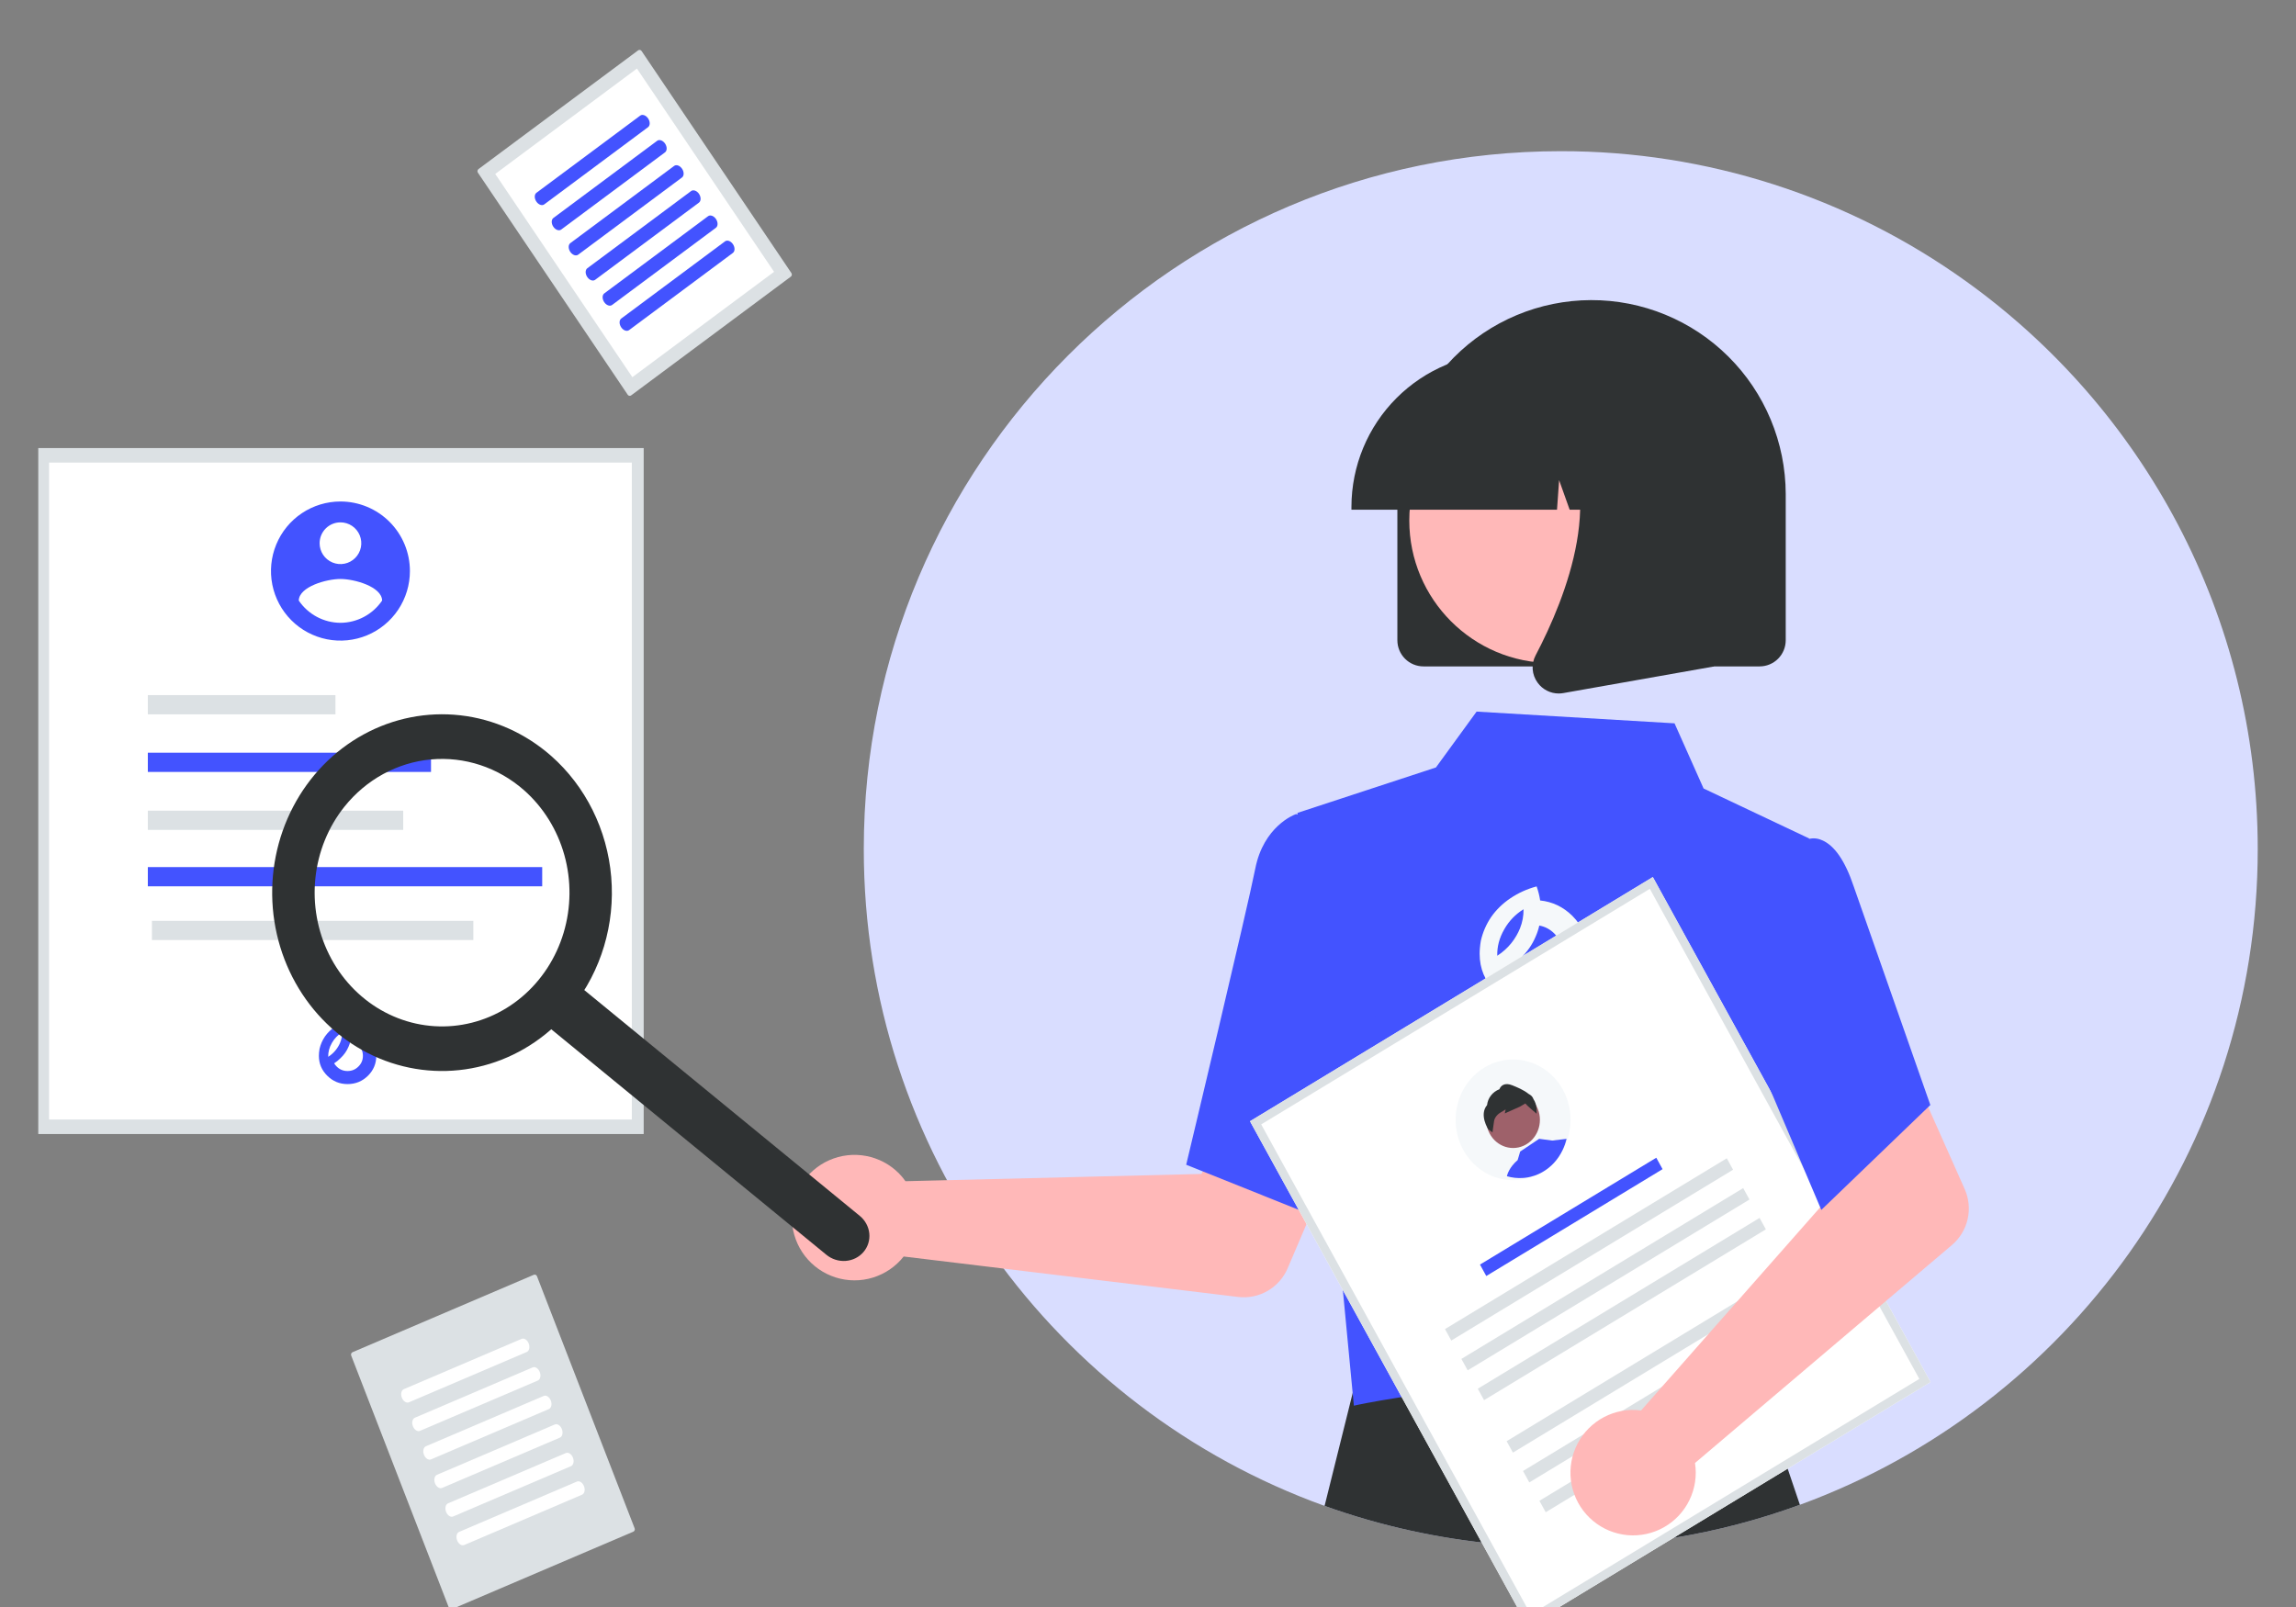 <svg width="360" height="252" viewBox="0 0 360 252" fill="none" xmlns="http://www.w3.org/2000/svg">
<rect x="0" y="0" width="360" height="252" fill="#808080" stroke="none"/>
<g clip-path="url(#clip0_3021_249)">
<path d="M354 133.149C354 180.397 324.097 220.655 282.212 235.973C275.84 238.308 269.263 240.037 262.568 241.137C244.148 244.162 225.263 242.444 207.688 236.145C165.539 220.953 135.417 180.56 135.437 133.126C135.437 72.708 184.365 23.709 244.718 23.709C267.528 23.676 289.771 30.822 308.304 44.138C335.972 63.99 354 96.46 354 133.149Z" fill="#D9DDFF"/>
<path d="M282.212 235.973C275.84 238.308 269.263 240.036 262.568 241.136C244.148 244.162 225.262 242.444 207.688 236.145L212.735 215.866L213.04 214.648L223.339 214.688L275.079 214.874L275.741 216.834L282.212 235.973Z" fill="#2F3233"/>
<path d="M140.982 184.035C141.343 184.406 141.675 184.805 141.973 185.229L188.371 184.092L193.784 174.187L209.779 180.413L201.897 198.881C201.26 200.373 200.158 201.618 198.755 202.429C197.351 203.24 195.723 203.573 194.115 203.378L141.693 197.037C140.456 198.604 138.772 199.758 136.865 200.344C134.958 200.93 132.918 200.92 131.016 200.317C129.115 199.713 127.441 198.544 126.219 196.965C124.997 195.386 124.284 193.472 124.175 191.477C124.066 189.482 124.566 187.501 125.608 185.798C126.65 184.095 128.186 182.749 130.01 181.941C131.835 181.133 133.861 180.9 135.821 181.274C137.781 181.648 139.581 182.61 140.981 184.033L140.982 184.035Z" fill="#FFB8B8"/>
<path d="M203.432 127.474L225.146 120.348L231.523 111.589L262.558 113.428L267.114 123.649L283.663 131.48L281.119 178.779L276.769 223.045C254.396 211.444 212.644 220.289 212.278 220.433L203.432 127.474Z" fill="#4353FF"/>
<path fill-rule="evenodd" clip-rule="evenodd" d="M240.934 139C241.192 139.728 241.379 140.466 241.487 141.204C243.412 141.406 245.091 142.202 246.522 143.604C248.174 145.25 249 147.241 249 149.573C249 151.893 248.174 153.879 246.522 155.525C244.855 157.177 242.844 158 240.489 158C238.146 158 236.151 157.177 234.499 155.525C232.831 153.874 232 151.893 232 149.573C232 149.259 232.016 148.946 232.043 148.643C232.075 148.266 232.123 147.895 232.188 147.528C232.493 146.19 233.03 144.947 233.797 143.811C234.606 142.653 235.62 141.666 236.848 140.843C238.087 140.014 239.449 139.398 240.934 139ZM240.779 146.875C241.031 146.307 241.219 145.728 241.353 145.139C242.248 145.303 243.037 145.717 243.712 146.392C244.597 147.268 245.037 148.33 245.037 149.578C245.037 150.826 244.597 151.888 243.712 152.764C242.822 153.662 241.744 154.108 240.484 154.108C239.224 154.108 238.151 153.662 237.266 152.764C236.966 152.467 236.714 152.153 236.515 151.814C237.186 151.383 237.803 150.879 238.366 150.311C239.433 149.307 240.237 148.165 240.779 146.875ZM237.781 146.7C237.99 146.333 238.173 145.962 238.323 145.59C238.714 144.608 238.902 143.609 238.88 142.584C237.62 143.365 236.617 144.406 235.872 145.702C235.867 145.723 235.856 145.744 235.84 145.765C235.084 147.082 234.724 148.452 234.762 149.875C235.196 149.594 235.598 149.286 235.974 148.946C236.687 148.304 237.293 147.555 237.781 146.7Z" fill="#F5F8FA"/>
<path d="M208.074 191.496L185.988 182.646L186.082 182.253C186.176 181.855 195.577 142.517 196.825 136.195C198.125 129.61 202.875 127.789 203.077 127.715L203.224 127.66L211.965 130.325L215.804 160.53L208.074 191.496Z" fill="#4353FF"/>
<path d="M302.699 216.725L239.535 255.016L195.992 175.826L259.155 137.535L302.699 216.725Z" fill="white"/>
<path d="M302.699 216.725L239.535 255.016L195.992 175.826L259.155 137.535L302.699 216.725ZM240.006 253.171L300.941 216.231L258.685 139.381L197.749 176.321L240.006 253.171Z" fill="#DCE1E4"/>
<path d="M245.541 171.908C246.338 173.875 246.475 176.068 245.93 178.127C245.755 178.796 245.509 179.443 245.197 180.055C244.348 181.733 243.036 183.103 241.433 183.985C241.215 184.106 240.991 184.217 240.761 184.319C240.306 184.522 239.836 184.685 239.356 184.806C239.187 184.851 239.019 184.888 238.849 184.92C238.554 184.977 238.256 185.017 237.957 185.041C236.989 185.123 236.014 185.038 235.071 184.792C234.821 184.727 234.573 184.65 234.327 184.561C234.028 184.455 233.734 184.331 233.448 184.189C233.373 184.153 233.296 184.114 233.221 184.074C231.922 183.394 230.798 182.394 229.945 181.159C229.093 179.925 228.538 178.492 228.326 176.983C228.115 175.475 228.254 173.935 228.731 172.494C229.209 171.054 230.01 169.757 231.068 168.712C232.126 167.667 233.409 166.906 234.807 166.494C236.205 166.082 237.678 166.03 239.099 166.344C240.52 166.658 241.848 167.328 242.97 168.296C244.091 169.265 244.973 170.504 245.541 171.908Z" fill="#F5F8FA"/>
<path d="M238.886 179.672C241.025 178.719 242.023 176.127 241.116 173.881C240.209 171.636 237.74 170.587 235.601 171.54C233.463 172.492 232.464 175.085 233.371 177.331C234.279 179.576 236.748 180.624 238.886 179.672Z" fill="#9E616A"/>
<path d="M240.443 172.368C240.34 172.067 240.137 171.815 239.866 171.651L239.675 171.537C238.899 170.909 237.868 170.492 237.113 170.187C236.546 169.958 236.065 169.941 235.686 170.132C235.413 170.277 235.203 170.519 235.101 170.807C234.58 171.004 234.12 171.343 233.776 171.784C233.432 172.225 233.22 172.749 233.165 173.29C231.873 174.846 233.35 177.082 233.365 177.105L234.016 177.568L234.028 177.467C234.027 177.466 234.03 177.456 234.031 177.439C234.054 177.273 234.173 176.352 234.266 175.76C234.305 175.556 234.386 175.359 234.505 175.183C234.698 174.892 234.956 174.647 235.258 174.469L236.078 173.975L235.943 174.596L238.298 173.547L239.162 173.04C239.398 173.359 240.68 174.434 240.835 174.563L240.847 174.574L240.934 174.647L240.914 173.814C240.888 173.292 240.726 172.794 240.443 172.368Z" fill="#2F3233"/>
<path d="M236.273 184.449C236.324 184.207 236.631 183.052 237.956 181.922L238.356 180.577L241.332 178.582L243.368 178.856L245.628 178.586C245.486 179.191 245.282 179.774 245.019 180.325C244.305 181.835 243.181 183.055 241.794 183.827C241.606 183.933 241.412 184.03 241.213 184.119C240.818 184.294 240.41 184.434 239.991 184.535C239.844 184.572 239.698 184.603 239.55 184.628C239.293 184.675 239.034 184.706 238.772 184.722C237.936 184.778 237.092 184.686 236.273 184.449C236.263 184.447 236.254 184.443 236.244 184.441L236.273 184.449Z" fill="#4353FF"/>
<path d="M270.752 181.636L226.567 208.421L227.553 210.214L271.737 183.428L270.752 181.636Z" fill="#DCE1E4"/>
<path d="M259.695 181.547L232.054 198.304L233.039 200.097L260.681 183.34L259.695 181.547Z" fill="#4353FF"/>
<path d="M273.322 186.31L229.138 213.096L230.123 214.889L274.308 188.103L273.322 186.31Z" fill="#DCE1E4"/>
<path d="M275.892 190.985L231.708 217.771L232.694 219.563L276.878 192.778L275.892 190.985Z" fill="#DCE1E4"/>
<path d="M280.416 199.212L236.232 225.997L237.217 227.79L281.402 201.005L280.416 199.212Z" fill="#DCE1E4"/>
<path d="M282.986 203.886L238.801 230.671L239.787 232.464L283.972 205.678L282.986 203.886Z" fill="#DCE1E4"/>
<path d="M285.557 208.561L241.372 235.347L242.358 237.139L286.542 210.354L285.557 208.561Z" fill="#DCE1E4"/>
<path d="M255.762 221.099C256.28 221.086 256.798 221.115 257.311 221.184L288.025 186.339L284.452 175.631L299.887 168.119L308.051 186.463C308.711 187.945 308.873 189.601 308.513 191.183C308.152 192.765 307.289 194.187 306.053 195.236L265.768 229.418C266.075 231.392 265.774 233.413 264.907 235.212C264.039 237.011 262.645 238.502 260.91 239.488C259.175 240.474 257.181 240.908 255.194 240.732C253.207 240.555 251.321 239.777 249.786 238.501C248.251 237.225 247.141 235.511 246.602 233.588C246.064 231.664 246.123 229.622 246.772 227.733C247.42 225.844 248.628 224.197 250.234 223.012C251.84 221.827 253.768 221.16 255.762 221.099Z" fill="#FFB8B8"/>
<path d="M285.573 189.731L272.761 159.55L277.758 138.527L283.142 131.715C283.537 131.546 283.962 131.461 284.391 131.465C284.82 131.469 285.243 131.562 285.634 131.738C287.621 132.538 289.31 134.992 290.66 139.029L302.667 173.28L285.573 189.731Z" fill="#4353FF"/>
<path d="M219.1 100.405V77.652C219.087 73.648 219.862 69.68 221.379 65.976C222.897 62.272 225.129 58.903 227.946 56.062C230.764 53.222 234.113 50.965 237.802 49.42C241.491 47.876 245.447 47.074 249.445 47.061C253.443 47.047 257.405 47.823 261.104 49.343C264.803 50.863 268.167 53.098 271.003 55.919C273.84 58.741 276.093 62.095 277.636 65.789C279.178 69.483 279.979 73.446 279.992 77.45C279.992 77.517 279.992 77.584 279.992 77.652V100.405C279.991 101.491 279.559 102.532 278.793 103.3C278.026 104.068 276.986 104.5 275.902 104.501H223.19C222.106 104.5 221.066 104.068 220.3 103.3C219.533 102.532 219.102 101.491 219.1 100.405Z" fill="#2F3233"/>
<path d="M243.29 103.971C255.618 103.971 265.611 93.962 265.611 81.617C265.611 69.271 255.618 59.263 243.29 59.263C230.962 59.263 220.968 69.271 220.968 81.617C220.968 93.962 230.962 103.971 243.29 103.971Z" fill="#FFB8B8"/>
<path d="M211.898 79.472C211.905 73.077 214.445 66.946 218.96 62.425C223.475 57.903 229.596 55.36 235.982 55.352H240.526C246.911 55.36 253.033 57.903 257.548 62.425C262.063 66.946 264.603 73.077 264.61 79.472V79.927H255.006L251.731 70.74L251.076 79.927H246.113L244.461 75.292L244.13 79.927H211.898V79.472Z" fill="#2F3233"/>
<path d="M241.093 107.059C240.642 106.448 240.373 105.721 240.316 104.963C240.26 104.206 240.418 103.447 240.773 102.775C245.588 93.603 252.33 76.654 243.381 66.201L242.74 65.451H268.721V104.515L245.119 108.685C244.88 108.727 244.638 108.749 244.395 108.749C243.751 108.749 243.116 108.596 242.542 108.302C241.968 108.009 241.472 107.583 241.095 107.06L241.093 107.059Z" fill="#2F3233"/>
<path d="M100.926 70.263H6V177.831H100.926V70.263Z" fill="#DCE1E4"/>
<path d="M99.068 72.538H7.693V175.555H99.068V72.538Z" fill="white"/>
<path fill-rule="evenodd" clip-rule="evenodd" d="M54.73 160C54.866 160.383 54.966 160.771 55.022 161.16C56.042 161.266 56.93 161.685 57.688 162.423C58.563 163.29 59 164.338 59 165.565C59 166.786 58.563 167.831 57.688 168.698C56.805 169.567 55.741 170 54.494 170C53.254 170 52.197 169.567 51.323 168.698C50.44 167.828 50 166.786 50 165.565C50 165.4 50.008 165.235 50.023 165.075C50.04 164.877 50.065 164.681 50.099 164.489C50.261 163.784 50.545 163.13 50.951 162.532C51.38 161.923 51.916 161.403 52.567 160.97C53.222 160.534 53.944 160.21 54.73 160ZM54.648 164.145C54.781 163.846 54.88 163.541 54.951 163.231C55.426 163.317 55.843 163.535 56.201 163.89C56.669 164.352 56.902 164.911 56.902 165.567C56.902 166.224 56.669 166.783 56.201 167.244C55.729 167.717 55.159 167.951 54.492 167.951C53.824 167.951 53.257 167.717 52.788 167.244C52.629 167.088 52.496 166.923 52.391 166.744C52.745 166.518 53.072 166.252 53.37 165.953C53.935 165.425 54.361 164.824 54.648 164.145ZM53.061 164.053C53.171 163.86 53.268 163.664 53.347 163.468C53.555 162.951 53.654 162.426 53.643 161.887C52.975 162.297 52.444 162.845 52.05 163.527C52.047 163.538 52.041 163.549 52.033 163.561C51.633 164.254 51.442 164.975 51.462 165.724C51.692 165.576 51.905 165.414 52.104 165.235C52.481 164.897 52.802 164.503 53.061 164.053Z" fill="#4353FF"/>
<path d="M52.598 109.004H23.179V112.018H52.598V109.004Z" fill="#DCE1E4"/>
<path d="M67.58 118.035H23.179V121.049H67.58V118.035Z" fill="#4353FF"/>
<path d="M63.222 127.124H23.179V130.138H63.222V127.124Z" fill="#DCE1E4"/>
<path d="M85.014 135.972H23.179V138.986H85.014V135.972Z" fill="#4353FF"/>
<path d="M74.216 144.398H23.822V147.412H74.216V144.398Z" fill="#DCE1E4"/>
<path d="M53.381 78.641C51.227 78.641 49.121 79.28 47.329 80.479C45.538 81.677 44.142 83.381 43.318 85.374C42.493 87.367 42.277 89.56 42.697 91.676C43.118 93.792 44.155 95.736 45.678 97.261C47.201 98.787 49.142 99.826 51.255 100.247C53.368 100.668 55.558 100.452 57.548 99.626C59.538 98.801 61.239 97.403 62.436 95.609C63.633 93.815 64.272 91.706 64.272 89.549V89.548C64.272 88.116 63.991 86.698 63.443 85.374C62.896 84.051 62.093 82.848 61.082 81.835C60.071 80.823 58.87 80.019 57.548 79.471C56.227 78.923 54.811 78.641 53.38 78.641H53.381ZM53.381 81.913C54.027 81.913 54.659 82.105 55.196 82.464C55.733 82.824 56.152 83.335 56.399 83.933C56.647 84.53 56.712 85.188 56.585 85.823C56.459 86.458 56.148 87.041 55.691 87.498C55.234 87.956 54.652 88.268 54.018 88.394C53.385 88.52 52.727 88.455 52.13 88.208C51.533 87.96 51.023 87.541 50.664 87.003C50.305 86.465 50.114 85.832 50.114 85.185C50.114 84.317 50.458 83.485 51.071 82.871C51.683 82.257 52.514 81.913 53.381 81.913ZM53.381 97.666C52.09 97.66 50.82 97.339 49.681 96.73C48.542 96.121 47.569 95.244 46.846 94.173C46.898 91.992 51.202 90.791 53.381 90.791C55.559 90.791 59.864 91.992 59.916 94.173C59.192 95.243 58.218 96.12 57.08 96.729C55.941 97.337 54.672 97.659 53.381 97.666Z" fill="#4353FF"/>
<path d="M55.276 212.043C55.182 212.084 55.107 212.162 55.067 212.26C55.028 212.358 55.027 212.469 55.065 212.568L70.381 252.105C70.419 252.204 70.493 252.282 70.587 252.324C70.681 252.365 70.786 252.366 70.881 252.326L99.299 240.189C99.393 240.149 99.468 240.071 99.507 239.973C99.547 239.874 99.548 239.763 99.509 239.664L84.194 200.128C84.155 200.029 84.081 199.95 83.988 199.909C83.894 199.867 83.788 199.866 83.694 199.906L55.276 212.043Z" fill="#DCE1E4"/>
<path d="M63.318 217.841C62.926 218.008 62.787 218.607 63.007 219.175C63.227 219.743 63.725 220.07 64.117 219.902L82.588 212.013C82.98 211.846 83.12 211.247 82.9 210.679C82.679 210.111 82.181 209.784 81.79 209.952L63.318 217.841Z" fill="white"/>
<path d="M65.052 222.317C64.66 222.485 64.52 223.083 64.741 223.651C64.961 224.22 65.459 224.546 65.85 224.379L84.322 216.49C84.714 216.323 84.853 215.724 84.633 215.156C84.413 214.587 83.915 214.261 83.523 214.428L65.052 222.317Z" fill="white"/>
<path d="M66.785 226.791C66.393 226.958 66.254 227.557 66.474 228.125C66.694 228.693 67.192 229.02 67.584 228.853L86.056 220.964C86.448 220.796 86.587 220.198 86.367 219.629C86.147 219.061 85.649 218.734 85.257 218.902L66.785 226.791Z" fill="white"/>
<path d="M68.519 231.267C68.127 231.435 67.988 232.033 68.208 232.602C68.428 233.17 68.926 233.497 69.318 233.329L87.789 225.44C88.181 225.273 88.321 224.674 88.101 224.106C87.88 223.538 87.383 223.211 86.991 223.378L68.519 231.267Z" fill="white"/>
<path d="M70.253 235.744C69.861 235.911 69.722 236.51 69.942 237.078C70.162 237.647 70.66 237.973 71.052 237.806L89.523 229.917C89.915 229.749 90.055 229.151 89.835 228.582C89.614 228.014 89.117 227.688 88.725 227.855L70.253 235.744Z" fill="white"/>
<path d="M71.987 240.22C71.595 240.387 71.456 240.986 71.676 241.554C71.896 242.122 72.394 242.449 72.785 242.281L91.257 234.392C91.649 234.225 91.788 233.626 91.568 233.058C91.348 232.49 90.85 232.163 90.459 232.331L71.987 240.22Z" fill="white"/>
<path d="M75.021 26.516C74.939 26.578 74.882 26.672 74.865 26.777C74.848 26.882 74.871 26.99 74.93 27.077L98.427 61.906C98.486 61.993 98.575 62.052 98.675 62.07C98.776 62.088 98.879 62.064 98.962 62.002L123.996 43.382C124.079 43.32 124.135 43.226 124.152 43.121C124.169 43.016 124.146 42.908 124.087 42.821L100.59 7.992C100.532 7.904 100.442 7.846 100.342 7.828C100.242 7.81 100.139 7.834 100.056 7.896L75.021 26.516Z" fill="#DCE1E4"/>
<path d="M77.649 27.276L99.151 59.148L121.369 42.623L99.867 10.751L77.649 27.276ZM76.241 28.324L76.244 28.321L76.24 28.324L76.241 28.324Z" fill="white"/>
<path d="M84.11 30.234C83.765 30.491 83.759 31.107 84.097 31.608C84.434 32.109 84.99 32.307 85.335 32.051L101.607 19.948C101.953 19.691 101.958 19.075 101.621 18.574C101.283 18.073 100.727 17.875 100.382 18.131L84.11 30.234Z" fill="#4353FF"/>
<path d="M86.77 34.18C86.425 34.436 86.419 35.053 86.757 35.553C87.094 36.054 87.65 36.253 87.995 35.996L104.268 23.893C104.613 23.636 104.618 23.02 104.281 22.519C103.943 22.019 103.387 21.82 103.042 22.077L86.77 34.18Z" fill="#4353FF"/>
<path d="M89.43 38.121C89.085 38.378 89.079 38.994 89.417 39.495C89.755 39.995 90.311 40.194 90.656 39.937L106.928 27.834C107.273 27.578 107.279 26.961 106.941 26.461C106.603 25.96 106.048 25.761 105.703 26.018L89.43 38.121Z" fill="#4353FF"/>
<path d="M92.09 42.063C91.745 42.32 91.739 42.937 92.077 43.437C92.414 43.938 92.97 44.136 93.315 43.88L109.587 31.777C109.933 31.52 109.938 30.904 109.601 30.403C109.263 29.902 108.707 29.704 108.362 29.96L92.09 42.063Z" fill="#4353FF"/>
<path d="M94.75 46.007C94.405 46.264 94.399 46.88 94.737 47.38C95.075 47.881 95.63 48.08 95.975 47.823L112.248 35.72C112.593 35.463 112.599 34.847 112.261 34.346C111.923 33.846 111.368 33.647 111.022 33.904L94.75 46.007Z" fill="#4353FF"/>
<path d="M97.41 49.95C97.065 50.207 97.059 50.823 97.397 51.324C97.735 51.825 98.29 52.023 98.635 51.767L114.908 39.663C115.253 39.407 115.259 38.79 114.921 38.29C114.583 37.789 114.028 37.59 113.682 37.847L97.41 49.95Z" fill="#4353FF"/>
<path d="M135.386 196.337C134.692 197.146 133.69 197.646 132.6 197.727C131.51 197.808 130.422 197.463 129.574 196.768L85.904 160.968C85.484 160.624 85.136 160.204 84.88 159.733C84.624 159.262 84.465 158.748 84.411 158.222C84.357 157.695 84.41 157.166 84.567 156.664C84.724 156.163 84.982 155.698 85.325 155.297C85.669 154.897 86.092 154.568 86.57 154.329C87.048 154.091 87.572 153.948 88.111 153.908C88.651 153.868 89.196 153.932 89.715 154.096C90.234 154.261 90.718 154.522 91.137 154.866L134.808 190.667C135.655 191.361 136.192 192.349 136.301 193.412C136.409 194.476 136.08 195.528 135.386 196.337Z" fill="#2F3233"/>
<path d="M89.732 157.942C86.349 162.182 81.844 165.274 76.786 166.826C71.729 168.378 66.347 168.32 61.322 166.661C56.296 165.001 51.851 161.814 48.55 157.502C45.25 153.19 43.241 147.947 42.778 142.437C42.315 136.926 43.418 131.395 45.949 126.543C48.48 121.691 52.324 117.736 56.995 115.178C61.667 112.62 66.956 111.574 72.194 112.172C77.432 112.77 82.383 114.986 86.421 118.538C91.83 123.307 95.216 130.134 95.836 137.521C96.457 144.908 94.262 152.252 89.732 157.942ZM53.999 126.506C51.461 129.686 49.879 133.585 49.452 137.71C49.024 141.835 49.771 146 51.599 149.679C53.426 153.357 56.251 156.385 59.717 158.378C63.182 160.371 67.133 161.24 71.069 160.875C75.005 160.51 78.75 158.928 81.83 156.329C84.91 153.73 87.186 150.23 88.372 146.272C89.557 142.314 89.599 138.076 88.49 134.093C87.381 130.111 85.173 126.563 82.144 123.898C78.08 120.331 72.835 118.603 67.558 119.091C62.282 119.58 57.405 122.247 53.999 126.506Z" fill="#2F3233"/>
</g>
<defs>
<clipPath id="clip0_3021_249">
<rect width="360" height="252" fill="white"/>
</clipPath>
</defs>
</svg>
